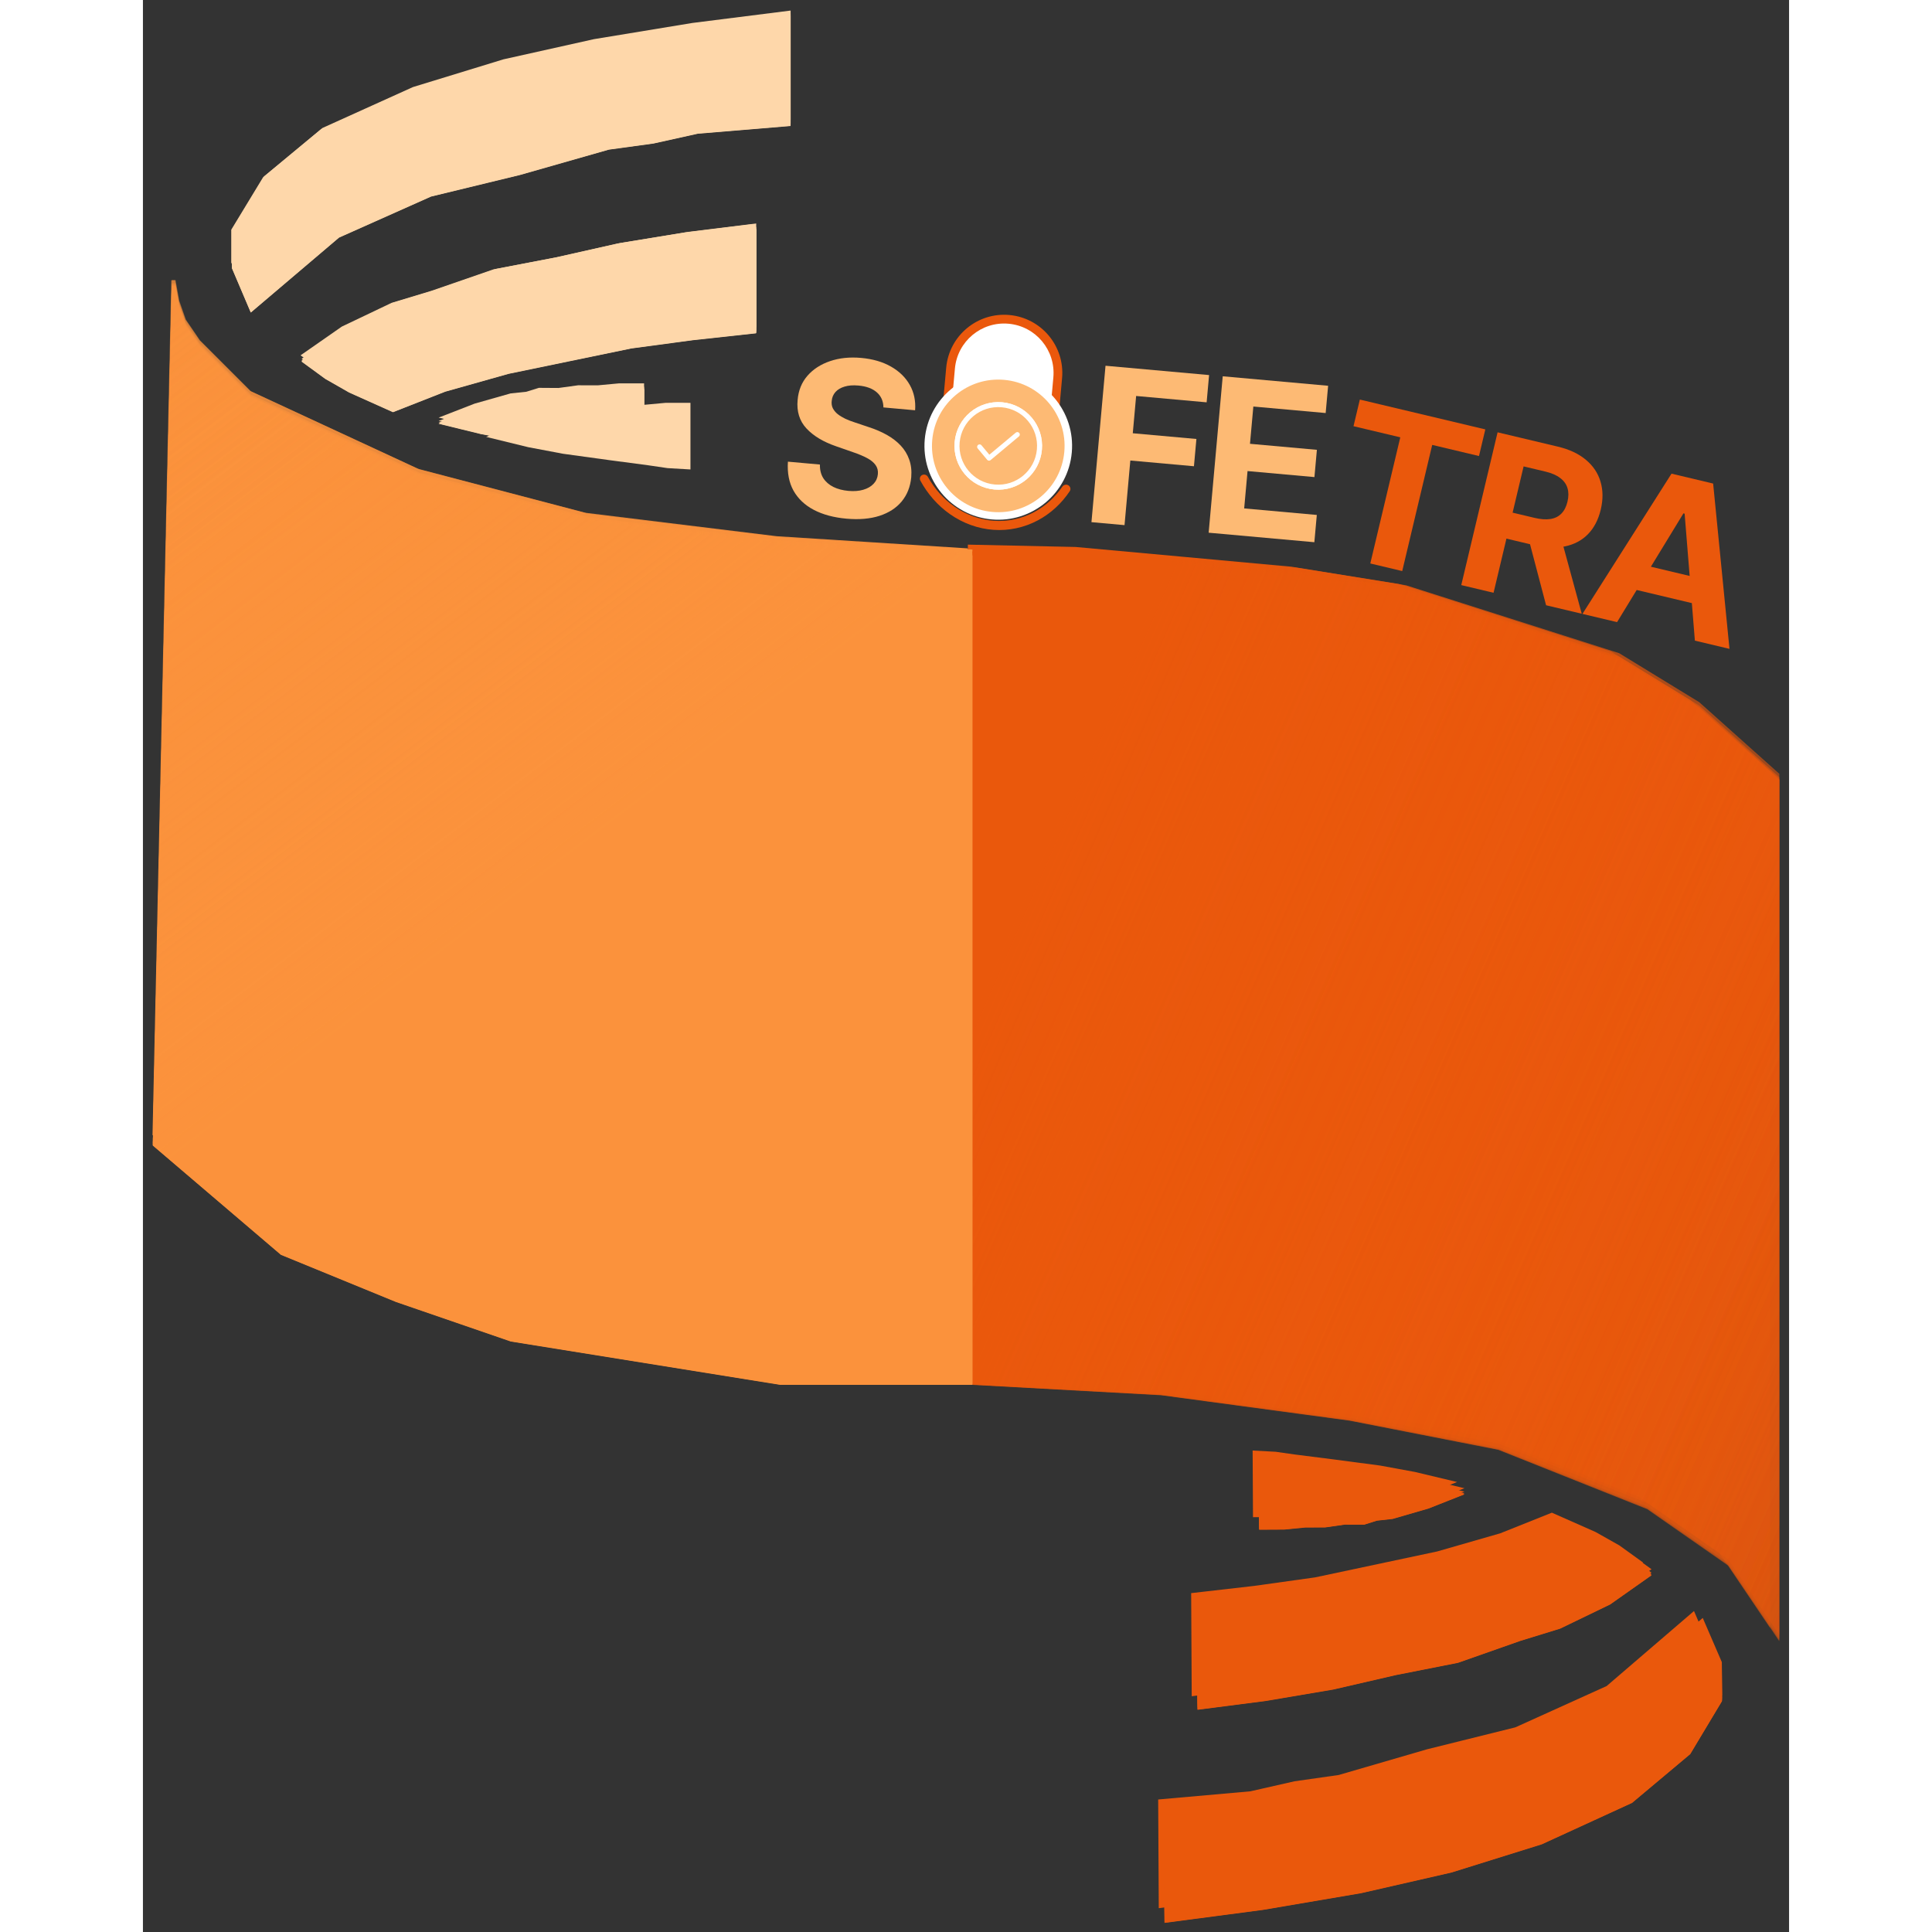 <svg width="90" height="90" viewBox="0 0 167 196" fill="none" xmlns="http://www.w3.org/2000/svg">
<rect x="0" y="0" width="167" height="196" fill="#333333" stroke="none"/>
<path d="M2.874 28.441L3.254 28.441L3.634 30.533L4.3 32.435L5.726 34.526L10.86 39.66L27.879 47.551L44.897 52.02L64.292 54.397L83.688 55.633L83.688 139.299L64.292 139.299L37.101 134.926L25.502 130.933L13.902 126.179L0.972 115.15L2.874 28.441Z" fill="url(#paint0_linear_0_130)"/>
<path d="M83.688 55.252L94.621 55.49L105.555 56.488L116.489 57.487L127.422 59.246L148.909 66.091L156.991 71.035L165.072 78.261L165.072 165.159L159.938 157.553L151.762 151.849L136.74 145.859L121.718 142.912L102.703 140.345L83.688 139.299L83.688 55.252Z" fill="url(#paint1_linear_0_130)"/>
<path d="M8.959 23.308L12.191 17.983L18.087 13.095L27.214 8.968L36.342 6.172L45.469 4.137L55.395 2.503L65.321 1.25L65.321 12.279L55.967 13.057L51.48 14.051L46.993 14.665L38.02 17.223L29.047 19.401L19.763 23.541L10.86 31.104L8.959 26.635L8.959 23.308Z" fill="#FED7AA"/>
<path d="M159.297 171.223L156.094 176.565L150.225 181.484L141.12 185.661L132.008 188.506L122.891 190.591L112.974 192.278L103.056 193.585L102.996 182.557L112.345 181.728L116.827 180.71L121.31 180.072L130.269 177.465L139.231 175.238L148.492 171.048L157.354 163.437L159.279 167.895L159.297 171.223Z" fill="#EA580C"/>
<path d="M20.176 33.133L25.223 30.726L29.27 29.503L35.556 27.329L41.851 26.121L48.151 24.703L55.005 23.581L61.862 22.734L61.862 33.196L55.466 33.893L49.268 34.727L36.886 37.287L30.492 39.088L25.223 41.158L20.798 39.173L18.395 37.801L15.993 36.048L20.176 33.133Z" fill="#FED7AA"/>
<path d="M148.028 161.459L142.994 163.893L138.954 165.138L132.679 167.345L126.391 168.588L120.099 170.04L113.251 171.199L106.399 172.083L106.343 161.622L112.734 160.889L118.928 160.022L131.296 157.395L137.68 155.559L142.938 153.461L147.373 155.422L149.783 156.781L152.195 158.521L148.028 161.459Z" fill="#EA580C"/>
<path d="M42.078 41.881L43.662 41.715L44.934 41.32L46.91 41.333L48.893 41.061L50.876 41.066L53.035 40.866L55.546 40.866L55.546 47.626L53.218 47.49L51.265 47.203L47.366 46.687L42.616 46.033L39.098 45.368L36.959 44.845L34.82 44.322L38.449 42.911L42.078 41.881Z" fill="#FED7AA"/>
<path d="M126.078 152.83L124.495 153.004L123.224 153.406L121.248 153.403L119.267 153.686L117.284 153.692L115.126 153.904L112.615 153.918L112.578 147.157L114.907 147.28L116.862 147.558L120.763 148.052L125.517 148.68L129.038 149.327L131.18 149.838L133.322 150.349L129.701 151.78L126.078 152.83Z" fill="#EA580C"/>
<path d="M2.923 28.411H3.306L3.688 30.514L4.357 32.425L5.791 34.529L10.953 39.691L28.064 47.625L45.175 52.117L64.676 54.507L84.177 55.75V139.871H64.676L37.336 135.474L25.674 131.459L14.012 126.68L1.011 115.591L2.923 28.411Z" fill="url(#paint2_linear_0_130)"/>
<path d="M84.184 55.367L95.177 55.606L106.17 56.609L117.163 57.613L128.156 59.382L149.76 66.264L157.886 71.235L166.011 78.5V165.871L160.849 158.224L152.628 152.489L137.524 146.466L122.421 143.503L103.302 140.922L84.184 139.87V55.367Z" fill="url(#paint3_linear_0_130)"/>
<path d="M9.041 23.249L12.29 17.896L18.218 12.981L27.395 8.832L36.572 6.02L45.749 3.974L55.729 2.331L65.709 1.071L65.709 12.16L56.304 12.942L51.793 13.942L47.282 14.559L38.26 17.131L29.237 19.322L19.904 23.484L10.952 31.087L9.04 26.595L9.041 23.249Z" fill="#FED7AA"/>
<path d="M160.197 171.968L156.977 177.338L151.076 182.285L141.921 186.484L132.759 189.345L123.593 191.441L113.623 193.138L103.65 194.452L103.59 183.363L112.99 182.53L117.496 181.506L122.004 180.865L131.012 178.243L140.022 176.004L149.333 171.792L158.243 164.14L160.179 168.622L160.197 171.968Z" fill="#EA580C"/>
<path d="M20.304 33.127L25.379 30.707L29.447 29.477L35.768 27.292L42.098 26.077L48.432 24.651L55.323 23.523L62.217 22.672L62.217 33.19L55.787 33.892L49.555 34.73L37.105 37.304L30.676 39.115L25.379 41.196L20.93 39.201L18.514 37.821L16.099 36.058L20.304 33.127Z" fill="#FED7AA"/>
<path d="M148.856 162.152L143.795 164.599L139.733 165.851L133.424 168.07L127.102 169.319L120.775 170.78L113.89 171.945L107.001 172.833L106.944 162.315L113.37 161.579L119.598 160.707L132.033 158.065L138.452 156.22L143.738 154.11L148.198 156.081L150.621 157.448L153.046 159.198L148.856 162.152Z" fill="#EA580C"/>
<path d="M37.299 39.911L38.892 39.744L40.171 39.347L42.158 39.36L44.151 39.087L46.145 39.092L48.316 38.89L50.841 38.89L50.841 45.688L48.5 45.551L46.536 45.262L42.616 44.743L37.84 44.086L34.303 43.417L32.152 42.891L30.002 42.365L33.65 40.947L37.299 39.911Z" fill="#FED7AA"/>
<path d="M126.786 153.474L125.195 153.65L123.917 154.054L121.93 154.051L119.939 154.336L117.945 154.341L115.775 154.555L113.25 154.568L113.213 147.771L115.555 147.895L117.52 148.174L121.443 148.671L126.223 149.302L129.763 149.952L131.917 150.466L134.071 150.981L130.43 152.419L126.786 153.474Z" fill="#EA580C"/>
<path d="M2.921 28.753H3.304L3.686 30.856L4.355 32.768L5.789 34.871L10.951 40.033L28.062 47.967L45.173 52.46L64.674 54.85L84.175 56.092V140.214H64.674L37.334 135.816L25.672 131.801L14.01 127.022L1.009 115.933L2.921 28.753Z" fill="url(#paint4_linear_0_130)"/>
<path d="M84.182 55.709L95.175 55.948L106.168 56.952L117.161 57.955L128.154 59.724L149.758 66.606L157.884 71.577L166.009 78.842V166.214L160.847 158.566L152.626 152.831L137.523 146.809L122.419 143.845L103.3 141.264L84.182 140.213V55.709Z" fill="url(#paint5_linear_0_130)"/>
<path d="M9.039 23.591L12.288 18.238L18.216 13.324L27.393 9.174L36.57 6.363L45.748 4.316L55.727 2.674L65.707 1.414L65.707 12.502L56.302 13.284L51.791 14.284L47.28 14.901L38.258 17.474L29.235 19.664L19.902 23.826L10.95 31.43L9.038 26.937L9.039 23.591Z" fill="#FED7AA"/>
<path d="M160.195 172.31L156.975 177.681L151.074 182.627L141.919 186.826L132.757 189.687L123.591 191.783L113.621 193.48L103.648 194.794L103.588 183.705L112.988 182.872L117.494 181.849L122.002 181.207L131.01 178.586L140.02 176.347L149.331 172.134L158.241 164.482L160.177 168.964L160.195 172.31Z" fill="#EA580C"/>
<path d="M20.302 33.469L25.377 31.049L29.445 29.82L35.766 27.635L42.096 26.419L48.43 24.994L55.321 23.865L62.215 23.014L62.215 33.533L55.785 34.234L49.553 35.072L37.103 37.646L30.674 39.457L25.377 41.538L20.928 39.543L18.512 38.163L16.097 36.4L20.302 33.469Z" fill="#FED7AA"/>
<path d="M148.854 162.494L143.793 164.941L139.731 166.193L133.422 168.412L127.1 169.662L120.773 171.122L113.888 172.287L106.999 173.176L106.942 162.657L113.368 161.921L119.596 161.049L132.031 158.408L138.45 156.562L143.736 154.452L148.196 156.424L150.619 157.791L153.044 159.54L148.854 162.494Z" fill="#EA580C"/>
<path d="M37.297 40.253L38.89 40.087L40.169 39.69L42.156 39.703L44.149 39.429L46.143 39.434L48.314 39.233L50.839 39.233L50.839 46.03L48.498 45.894L46.534 45.604L42.614 45.086L37.838 44.428L34.301 43.759L32.15 43.233L30 42.708L33.648 41.289L37.297 40.253Z" fill="#FED7AA"/>
<path d="M126.785 153.817L125.193 153.992L123.915 154.396L121.928 154.394L119.937 154.678L117.943 154.683L115.773 154.897L113.248 154.911L113.212 148.113L115.553 148.237L117.519 148.516L121.441 149.013L126.221 149.645L129.761 150.295L131.915 150.809L134.069 151.323L130.428 152.761L126.785 153.817Z" fill="#EA580C"/>
<path d="M2.919 28.924H3.302L3.684 31.027L4.353 32.939L5.787 35.042L10.949 40.204L28.06 48.138L45.171 52.631L64.672 55.021L84.173 56.264V140.385H64.672L37.333 135.988L25.67 131.973L14.008 127.193L1.007 116.105L2.919 28.924Z" fill="url(#paint6_linear_0_130)"/>
<path d="M84.18 55.88L95.173 56.119L106.166 57.123L117.159 58.127L128.153 59.895L149.756 66.778L157.882 71.749L166.007 79.014V166.385L160.845 158.738L152.624 153.002L137.521 146.98L122.417 144.017L103.299 141.436L84.18 140.384V55.88Z" fill="url(#paint7_linear_0_130)"/>
<path d="M9.037 23.762L12.287 18.409L18.214 13.495L27.391 9.345L36.568 6.534L45.746 4.488L55.725 2.845L65.705 1.585L65.705 12.674L56.3 13.456L51.789 14.455L47.278 15.072L38.256 17.645L29.233 19.835L19.9 23.997L10.948 31.601L9.036 27.108L9.037 23.762Z" fill="#FED7AA"/>
<path d="M160.193 172.481L156.973 177.852L151.072 182.798L141.917 186.998L132.755 189.859L123.589 191.955L113.619 193.651L103.646 194.965L103.586 183.877L112.986 183.044L117.492 182.02L122 181.378L131.008 178.757L140.018 176.518L149.329 172.305L158.239 164.653L160.175 169.136L160.193 172.481Z" fill="#EA580C"/>
<path d="M20.3 33.641L25.375 31.221L29.444 29.991L35.764 27.806L42.094 26.591L48.428 25.165L55.319 24.037L62.213 23.186L62.213 33.704L55.783 34.405L49.551 35.244L37.101 37.818L30.672 39.629L25.375 41.71L20.926 39.714L18.51 38.334L16.095 36.572L20.3 33.641Z" fill="#FED7AA"/>
<path d="M148.852 162.665L143.791 165.113L139.729 166.364L133.42 168.584L127.098 169.833L120.771 171.293L113.886 172.459L106.997 173.347L106.94 162.829L113.366 162.093L119.594 161.221L132.029 158.579L138.448 156.734L143.734 154.624L148.194 156.595L150.617 157.962L153.042 159.711L148.852 162.665Z" fill="#EA580C"/>
<path d="M37.295 40.425L38.888 40.258L40.167 39.861L42.154 39.874L44.147 39.6L46.141 39.606L48.312 39.404L50.837 39.404L50.837 46.201L48.496 46.065L46.532 45.776L42.612 45.257L37.836 44.6L34.299 43.931L32.148 43.405L29.998 42.879L33.646 41.461L37.295 40.425Z" fill="#FED7AA"/>
<path d="M126.783 153.988L125.191 154.163L123.913 154.567L121.926 154.565L119.935 154.849L117.941 154.855L115.771 155.068L113.246 155.082L113.21 148.285L115.551 148.408L117.517 148.687L121.439 149.185L126.219 149.816L129.759 150.466L131.913 150.98L134.067 151.494L130.426 152.932L126.783 153.988Z" fill="#EA580C"/>
<path d="M2.919 29.01H3.302L3.684 31.113L4.353 33.025L5.787 35.128L10.949 40.29L28.06 48.224L45.171 52.717L64.672 55.106L84.173 56.349V140.47H64.672L37.333 136.073L25.67 132.058L14.008 127.279L1.007 116.19L2.919 29.01Z" fill="url(#paint8_linear_0_130)"/>
<path d="M84.18 55.966L95.173 56.205L106.166 57.209L117.159 58.212L128.153 59.981L149.756 66.863L157.882 71.834L166.007 79.099V166.471L160.845 158.823L152.624 153.088L137.521 147.065L122.417 144.102L103.299 141.521L84.18 140.469V55.966Z" fill="url(#paint9_linear_0_130)"/>
<path d="M9.037 23.848L12.287 18.495L18.214 13.58L27.391 9.431L36.568 6.62L45.746 4.573L55.725 2.93L65.705 1.67L65.705 12.759L56.3 13.541L51.789 14.541L47.278 15.158L38.256 17.73L29.233 19.921L19.9 24.083L10.948 31.686L9.036 27.194L9.037 23.848Z" fill="#FED7AA"/>
<path d="M160.193 172.567L156.973 177.938L151.072 182.884L141.917 187.083L132.755 189.944L123.589 192.04L113.619 193.737L103.646 195.051L103.586 183.962L112.986 183.129L117.492 182.105L122 181.464L131.008 178.842L140.018 176.603L149.329 172.391L158.239 164.739L160.175 169.221L160.193 172.567Z" fill="#EA580C"/>
<path d="M20.3 33.726L25.375 31.306L29.444 30.076L35.764 27.891L42.094 26.676L48.428 25.25L55.319 24.122L62.213 23.271L62.213 33.789L55.783 34.491L49.551 35.329L37.101 37.903L30.672 39.714L25.375 41.795L20.926 39.8L18.51 38.42L16.095 36.657L20.3 33.726Z" fill="#FED7AA"/>
<path d="M148.852 162.751L143.791 165.198L139.729 166.45L133.42 168.669L127.098 169.919L120.771 171.379L113.886 172.544L106.997 173.432L106.94 162.914L113.366 162.178L119.594 161.306L132.029 158.665L138.448 156.819L143.734 154.709L148.194 156.681L150.617 158.048L153.042 159.797L148.852 162.751Z" fill="#EA580C"/>
<path d="M37.295 40.51L38.888 40.343L40.167 39.947L42.154 39.96L44.147 39.686L46.141 39.691L48.312 39.49L50.837 39.49L50.837 46.287L48.496 46.151L46.532 45.861L42.612 45.343L37.836 44.685L34.299 44.016L32.148 43.49L29.998 42.965L33.646 41.546L37.295 40.51Z" fill="#FED7AA"/>
<path d="M126.783 154.074L125.191 154.249L123.913 154.653L121.926 154.65L119.935 154.935L117.941 154.94L115.771 155.154L113.246 155.167L113.21 148.37L115.551 148.494L117.517 148.773L121.439 149.27L126.219 149.901L129.759 150.551L131.913 151.066L134.067 151.58L130.426 153.018L126.783 154.074Z" fill="#EA580C"/>
<path d="M2.911 29.035H3.294L3.676 31.138L4.345 33.05L5.779 35.153L10.941 40.315L28.052 48.249L45.163 52.742L64.664 55.131L84.165 56.374V140.495H64.664L37.325 136.098L25.663 132.083L14 127.304L1 116.215L2.911 29.035Z" fill="url(#paint10_linear_0_130)"/>
<path d="M84.172 55.991L95.165 56.23L106.158 57.233L117.152 58.237L128.145 60.006L149.749 66.888L157.874 71.859L165.999 79.124V166.495L160.837 158.848L152.616 153.113L137.513 147.09L122.409 144.127L103.291 141.546L84.172 140.494V55.991Z" fill="url(#paint11_linear_0_130)"/>
<path d="M9.029 23.873L12.279 18.52L18.206 13.605L27.383 9.456L36.561 6.644L45.738 4.598L55.718 2.955L65.697 1.695L65.697 12.784L56.292 13.566L51.781 14.566L47.27 15.183L38.248 17.755L29.226 19.945L19.892 24.108L10.94 31.711L9.029 27.218L9.029 23.873Z" fill="#FED7AA"/>
<path d="M160.186 172.592L156.965 177.962L151.064 182.909L141.909 187.108L132.748 189.969L123.582 192.065L113.611 193.762L103.638 195.076L103.578 183.987L112.978 183.154L117.484 182.13L121.992 181.489L131 178.867L140.01 176.628L149.321 172.416L158.232 164.764L160.168 169.246L160.186 172.592Z" fill="#EA580C"/>
<path d="M20.293 33.751L25.367 31.331L29.436 30.101L35.757 27.916L42.086 26.701L48.42 25.275L55.311 24.147L62.205 23.296L62.205 33.814L55.775 34.516L49.543 35.354L37.094 37.928L30.665 39.739L25.367 41.82L20.918 39.825L18.503 38.445L16.087 36.682L20.293 33.751Z" fill="#FED7AA"/>
<path d="M148.845 162.776L143.783 165.223L139.721 166.475L133.412 168.694L127.09 169.943L120.764 171.404L113.878 172.569L106.989 173.457L106.932 162.939L113.359 162.203L119.586 161.331L132.021 158.69L138.44 156.844L143.727 154.734L148.186 156.705L150.609 158.072L153.034 159.822L148.845 162.776Z" fill="#EA580C"/>
<path d="M37.287 40.535L38.88 40.368L40.16 39.971L42.146 39.984L44.139 39.711L46.133 39.716L48.304 39.514L50.829 39.514L50.829 46.312L48.488 46.175L46.524 45.886L42.605 45.367L37.829 44.71L34.291 44.041L32.141 43.515L29.99 42.989L33.639 41.571L37.287 40.535Z" fill="#FED7AA"/>
<path d="M126.775 154.098L125.183 154.274L123.906 154.678L121.919 154.675L119.927 154.96L117.933 154.965L115.763 155.179L113.239 155.192L113.202 148.395L115.543 148.519L117.509 148.798L121.431 149.295L126.211 149.926L129.751 150.576L131.905 151.09L134.059 151.605L130.418 153.043L126.775 154.098Z" fill="#EA580C"/>
<path d="M75.122 41.333C75.116 40.702 74.894 40.193 74.455 39.805C74.016 39.416 73.394 39.186 72.588 39.113C72.04 39.064 71.571 39.1 71.18 39.221C70.79 39.337 70.481 39.52 70.256 39.77C70.035 40.021 69.91 40.317 69.879 40.658C69.843 40.941 69.88 41.195 69.99 41.418C70.106 41.642 70.272 41.842 70.491 42.018C70.71 42.188 70.967 42.344 71.261 42.485C71.556 42.621 71.873 42.743 72.212 42.852L73.607 43.321C74.286 43.538 74.902 43.802 75.458 44.113C76.013 44.423 76.485 44.786 76.875 45.201C77.265 45.616 77.553 46.09 77.739 46.622C77.931 47.155 77.999 47.752 77.945 48.414C77.853 49.384 77.529 50.204 76.974 50.873C76.425 51.536 75.673 52.023 74.718 52.333C73.769 52.638 72.649 52.733 71.357 52.617C70.076 52.502 68.978 52.205 68.063 51.727C67.153 51.249 66.467 50.602 66.004 49.784C65.547 48.962 65.357 47.979 65.434 46.835L68.68 47.127C68.668 47.662 68.781 48.12 69.017 48.501C69.259 48.877 69.6 49.175 70.038 49.397C70.482 49.614 70.993 49.749 71.572 49.801C72.14 49.852 72.641 49.814 73.074 49.686C73.512 49.559 73.861 49.358 74.12 49.085C74.379 48.811 74.525 48.483 74.56 48.101C74.592 47.745 74.513 47.436 74.323 47.174C74.138 46.913 73.852 46.678 73.465 46.472C73.082 46.266 72.608 46.067 72.042 45.875L70.353 45.286C69.045 44.84 68.034 44.236 67.322 43.474C66.609 42.712 66.308 41.745 66.419 40.573C66.5 39.612 66.831 38.796 67.412 38.124C67.999 37.453 68.764 36.957 69.71 36.636C70.655 36.315 71.706 36.206 72.864 36.31C74.041 36.416 75.051 36.71 75.893 37.192C76.74 37.675 77.376 38.297 77.802 39.059C78.229 39.821 78.407 40.676 78.337 41.622L75.122 41.333Z" fill="#FDBA74"/>
<path d="M96.227 52.972L97.654 37.105L108.161 38.05L107.912 40.816L100.76 40.172L100.42 43.953L106.874 44.534L106.625 47.3L100.171 46.719L99.582 53.274L96.227 52.972Z" fill="#FDBA74"/>
<path d="M108.117 54.042L109.545 38.174L120.237 39.136L119.988 41.902L112.651 41.242L112.31 45.023L119.098 45.634L118.849 48.4L112.062 47.789L111.721 51.578L119.089 52.241L118.84 55.007L108.117 54.042Z" fill="#FDBA74"/>
<path d="M122.812 43.238L123.455 40.536L136.185 43.562L135.543 46.264L130.797 45.136L127.755 57.934L124.515 57.164L127.558 44.366L122.812 43.238Z" fill="#EA580C"/>
<path d="M133.744 59.358L137.429 43.858L143.544 45.311C144.715 45.59 145.664 46.036 146.392 46.652C147.126 47.264 147.62 48.002 147.872 48.867C148.131 49.728 148.139 50.671 147.896 51.695C147.651 52.724 147.219 53.557 146.598 54.193C145.979 54.824 145.201 55.237 144.265 55.43C143.334 55.624 142.273 55.58 141.082 55.297L136.988 54.324L137.614 51.69L141.179 52.537C141.804 52.686 142.344 52.724 142.799 52.651C143.254 52.577 143.622 52.393 143.906 52.098C144.194 51.804 144.399 51.402 144.52 50.893C144.643 50.378 144.642 49.919 144.519 49.517C144.401 49.116 144.155 48.775 143.779 48.494C143.41 48.209 142.91 47.991 142.279 47.841L140.069 47.316L137.021 60.137L133.744 59.358ZM143.792 54.294L145.967 62.263L142.349 61.403L140.257 53.454L143.792 54.294Z" fill="#EA580C"/>
<path d="M149.55 63.115L146.038 62.28L155.074 48.052L159.297 49.056L160.955 65.826L157.444 64.992L156.404 52.11L156.283 52.082L149.55 63.115ZM150.779 56.97L159.074 58.942L158.466 61.5L150.171 59.528L150.779 56.97Z" fill="#EA580C"/>
<path d="M81.491 37.307C81.783 34.06 84.651 31.665 87.898 31.957C91.144 32.25 93.539 35.118 93.247 38.364L92.963 41.525C92.67 44.771 89.802 47.166 86.555 46.874C83.309 46.582 80.914 43.713 81.206 40.467L81.491 37.307Z" fill="#EA580C"/>
<path d="M82.376 37.386C82.624 34.629 85.061 32.594 87.818 32.842C90.576 33.09 92.61 35.527 92.362 38.285L92.101 41.192C91.853 43.95 89.416 45.984 86.658 45.736C83.9 45.488 81.866 43.051 82.114 40.294L82.376 37.386Z" fill="white"/>
<path d="M79.033 48.2C78.837 48.312 78.76 48.557 78.868 48.756C79.609 50.123 80.634 51.287 81.861 52.151C83.194 53.089 84.719 53.64 86.286 53.751C87.854 53.861 89.41 53.527 90.805 52.781C92.085 52.095 93.189 51.084 94.024 49.832C94.15 49.643 94.1 49.391 93.918 49.256C93.71 49.103 93.418 49.161 93.272 49.373C92.522 50.465 91.546 51.348 90.417 51.952C89.153 52.629 87.741 52.932 86.32 52.832C84.898 52.731 83.516 52.232 82.307 51.381C81.217 50.614 80.302 49.584 79.634 48.378C79.516 48.164 79.246 48.08 79.033 48.2Z" fill="#EA580C"/>
<path d="M94.232 45.907C93.862 50.026 90.222 53.065 86.103 52.694C81.984 52.323 78.945 48.684 79.316 44.565C79.686 40.446 83.326 37.407 87.445 37.778C91.564 38.148 94.603 41.788 94.232 45.907Z" fill="white"/>
<path d="M93.474 45.839C93.141 49.539 89.872 52.269 86.172 51.935C82.472 51.603 79.742 48.333 80.075 44.633C80.408 40.933 83.677 38.203 87.377 38.536C91.078 38.869 93.807 42.139 93.474 45.839Z" fill="#FDBA74"/>
<path d="M91.199 45.634C90.979 48.077 88.82 49.88 86.377 49.66C83.933 49.44 82.13 47.281 82.35 44.838C82.57 42.394 84.729 40.592 87.173 40.811C89.616 41.031 91.419 43.19 91.199 45.634Z" fill="white"/>
<path d="M91.199 45.634C90.979 48.077 88.82 49.88 86.377 49.66C83.933 49.44 82.13 47.281 82.35 44.838C82.57 42.394 84.729 40.592 87.173 40.811C89.616 41.031 91.419 43.19 91.199 45.634Z" fill="white"/>
<path d="M90.693 45.588C90.498 47.753 88.586 49.349 86.422 49.154C84.257 48.96 82.661 47.047 82.856 44.883C83.05 42.719 84.963 41.122 87.127 41.317C89.291 41.512 90.888 43.424 90.693 45.588Z" fill="white"/>
<path d="M90.693 45.588C90.498 47.753 88.586 49.349 86.422 49.154C84.257 48.96 82.661 47.047 82.856 44.883C83.05 42.719 84.963 41.122 87.127 41.317C89.291 41.512 90.888 43.424 90.693 45.588Z" fill="#FDBA74"/>
<path d="M84.879 45.333L85.837 46.482L88.708 44.085" stroke="white" stroke-width="0.5" stroke-linecap="round" stroke-linejoin="round"/>
<defs>
<linearGradient id="paint0_linear_0_130" x1="38.812" y1="89.29" x2="-58.545" y2="-38.492" gradientUnits="userSpaceOnUse">
<stop stop-color="#FB923C"/>
<stop offset="1" stop-color="#FB923C" stop-opacity="0"/>
</linearGradient>
<linearGradient id="paint1_linear_0_130" x1="88.822" y1="89.86" x2="227.442" y2="150.138" gradientUnits="userSpaceOnUse">
<stop stop-color="#EA580C"/>
<stop offset="1" stop-color="#EA580C" stop-opacity="0"/>
</linearGradient>
<linearGradient id="paint2_linear_0_130" x1="39.057" y1="89.59" x2="-58.83" y2="-38.886" gradientUnits="userSpaceOnUse">
<stop stop-color="#FB923C"/>
<stop offset="1" stop-color="#FB923C" stop-opacity="0"/>
</linearGradient>
<linearGradient id="paint3_linear_0_130" x1="89.346" y1="90.162" x2="228.72" y2="150.768" gradientUnits="userSpaceOnUse">
<stop stop-color="#EA580C"/>
<stop offset="1" stop-color="#EA580C" stop-opacity="0"/>
</linearGradient>
<linearGradient id="paint4_linear_0_130" x1="39.055" y1="89.932" x2="-58.831" y2="-38.544" gradientUnits="userSpaceOnUse">
<stop stop-color="#FB923C"/>
<stop offset="1" stop-color="#FB923C" stop-opacity="0"/>
</linearGradient>
<linearGradient id="paint5_linear_0_130" x1="89.344" y1="90.505" x2="228.718" y2="151.11" gradientUnits="userSpaceOnUse">
<stop stop-color="#EA580C"/>
<stop offset="1" stop-color="#EA580C" stop-opacity="0"/>
</linearGradient>
<linearGradient id="paint6_linear_0_130" x1="39.053" y1="90.103" x2="-58.833" y2="-38.373" gradientUnits="userSpaceOnUse">
<stop stop-color="#FB923C"/>
<stop offset="1" stop-color="#FB923C" stop-opacity="0"/>
</linearGradient>
<linearGradient id="paint7_linear_0_130" x1="89.342" y1="90.676" x2="228.716" y2="151.282" gradientUnits="userSpaceOnUse">
<stop stop-color="#EA580C"/>
<stop offset="1" stop-color="#EA580C" stop-opacity="0"/>
</linearGradient>
<linearGradient id="paint8_linear_0_130" x1="39.053" y1="90.189" x2="-58.833" y2="-38.287" gradientUnits="userSpaceOnUse">
<stop stop-color="#FB923C"/>
<stop offset="1" stop-color="#FB923C" stop-opacity="0"/>
</linearGradient>
<linearGradient id="paint9_linear_0_130" x1="89.342" y1="90.761" x2="228.716" y2="151.367" gradientUnits="userSpaceOnUse">
<stop stop-color="#EA580C"/>
<stop offset="1" stop-color="#EA580C" stop-opacity="0"/>
</linearGradient>
<linearGradient id="paint10_linear_0_130" x1="39.045" y1="90.214" x2="-58.841" y2="-38.262" gradientUnits="userSpaceOnUse">
<stop stop-color="#FB923C"/>
<stop offset="1" stop-color="#FB923C" stop-opacity="0"/>
</linearGradient>
<linearGradient id="paint11_linear_0_130" x1="89.334" y1="90.786" x2="228.708" y2="151.392" gradientUnits="userSpaceOnUse">
<stop stop-color="#EA580C"/>
<stop offset="1" stop-color="#EA580C" stop-opacity="0"/>
</linearGradient>
</defs>
</svg>
